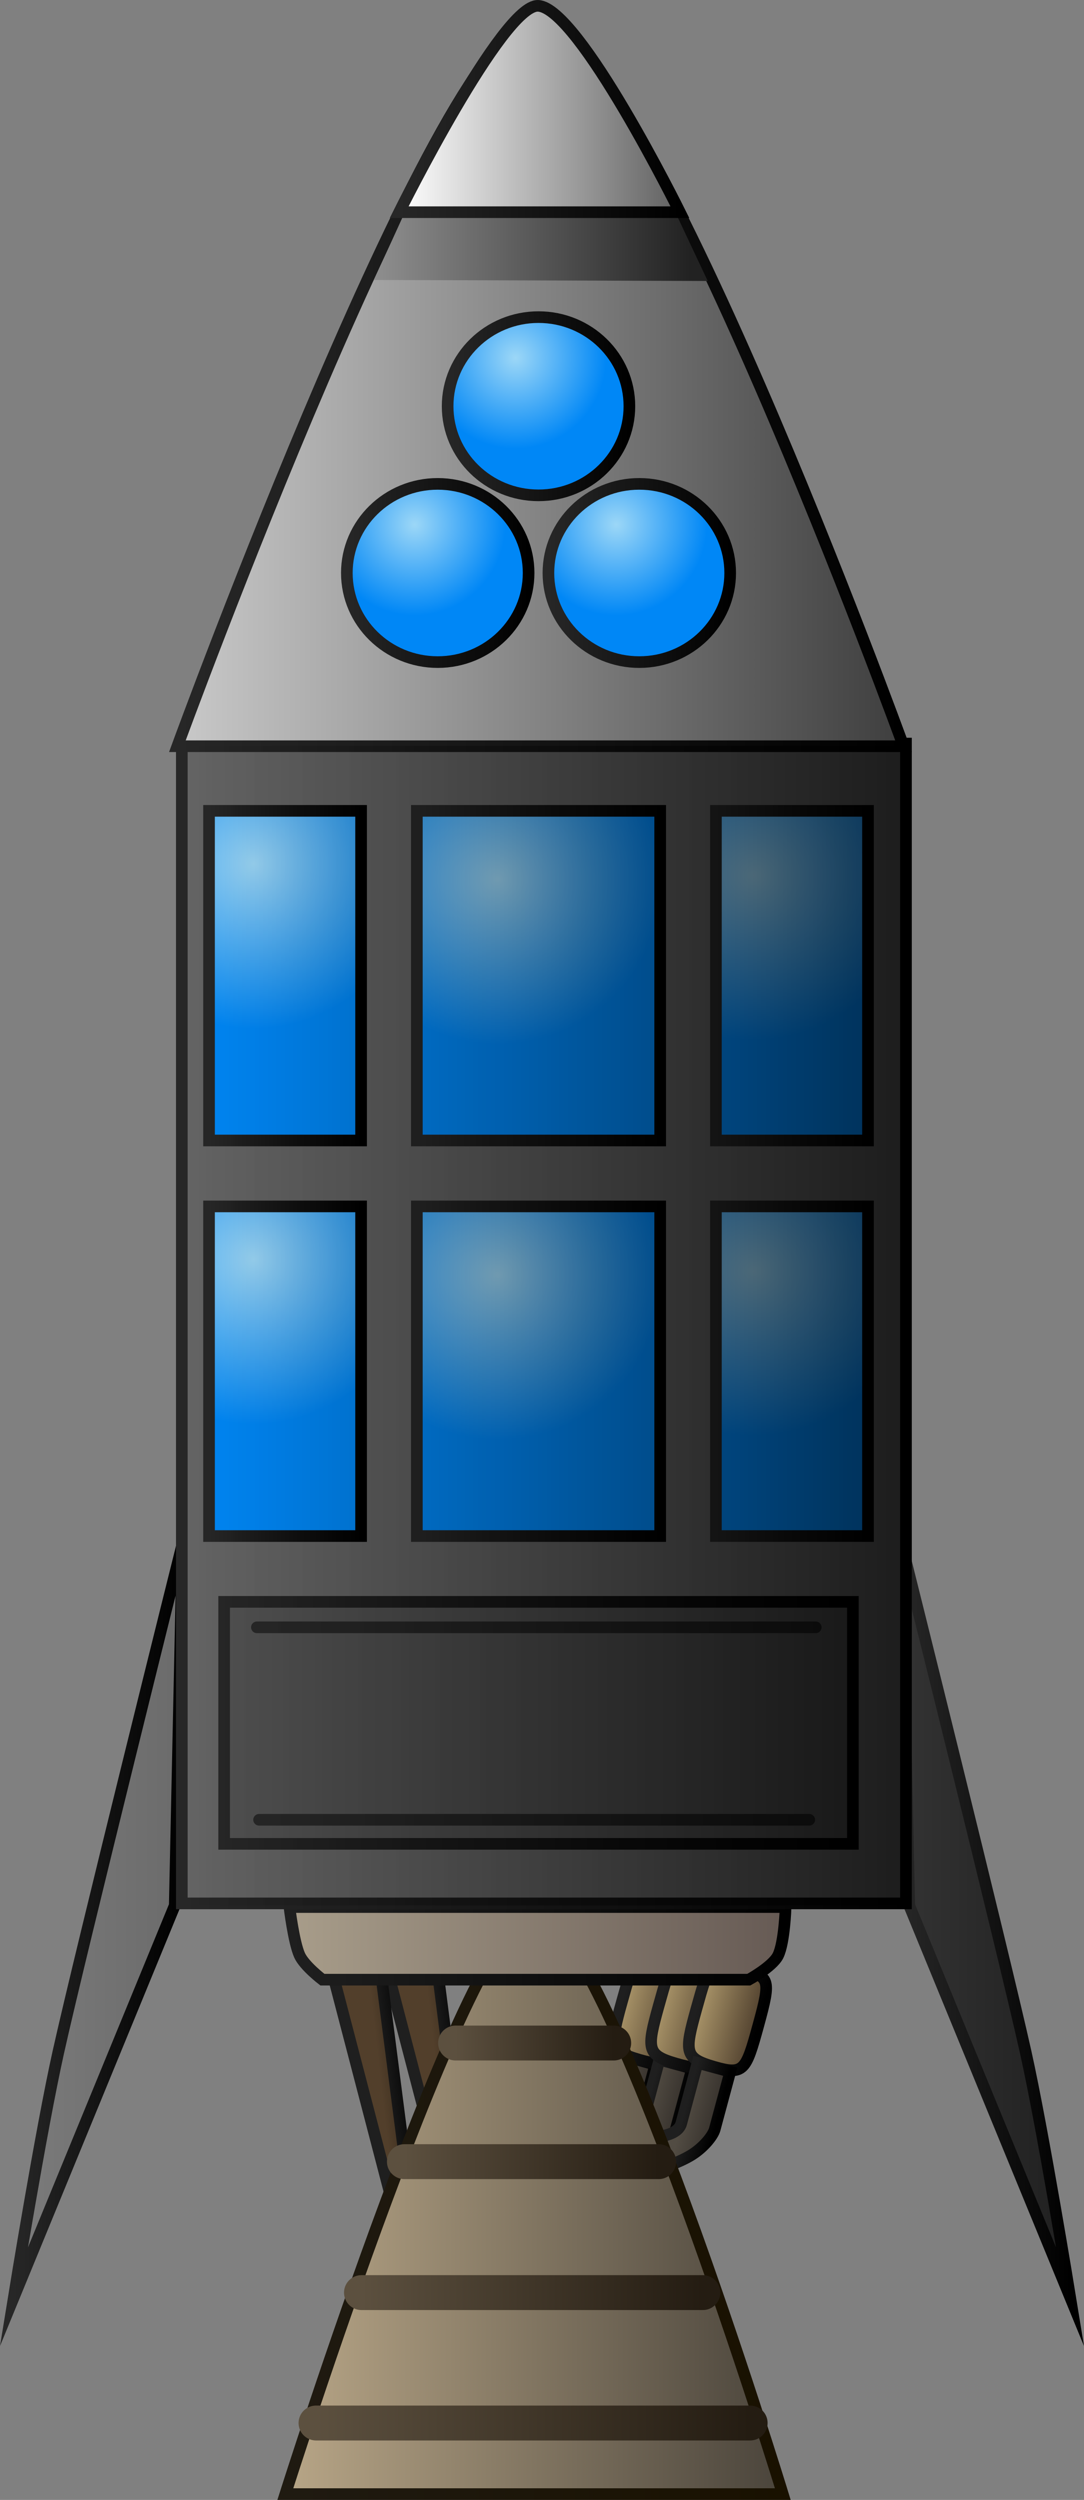 <svg version="1.1" xmlns="http://www.w3.org/2000/svg" xmlns:xlink="http://www.w3.org/1999/xlink" width="139.824" height="322.31" viewBox="0,0,139.824,322.31"><rect x="0" y="0" width="139.824" height="322.31" fill="#808080" stroke="none"/><defs><linearGradient x1="286.823" y1="204.143" x2="318.629" y2="204.143" gradientUnits="userSpaceOnUse" id="color-1"><stop offset="0" stop-color="#333333"/><stop offset="1" stop-color="#171717"/></linearGradient><linearGradient x1="308.578" y1="205.474" x2="286.823" y2="205.474" gradientUnits="userSpaceOnUse" id="color-2"><stop offset="0" stop-color="#000000"/><stop offset="1" stop-color="#272727"/></linearGradient><linearGradient x1="249.088" y1="229.455" x2="253.305" y2="230.59" gradientUnits="userSpaceOnUse" id="color-3"><stop offset="0" stop-color="#524c43"/><stop offset="1" stop-color="#36312c"/></linearGradient><linearGradient x1="249.088" y1="229.455" x2="253.305" y2="230.59" gradientUnits="userSpaceOnUse" id="color-4"><stop offset="0" stop-color="#1f1f1f"/><stop offset="1" stop-color="#000000"/></linearGradient><linearGradient x1="250.74" y1="216.024" x2="258.721" y2="218.173" gradientUnits="userSpaceOnUse" id="color-5"><stop offset="0" stop-color="#ab966a"/><stop offset="1" stop-color="#4f3f2d"/></linearGradient><linearGradient x1="250.74" y1="216.024" x2="258.721" y2="218.173" gradientUnits="userSpaceOnUse" id="color-6"><stop offset="0" stop-color="#1f1f1f"/><stop offset="1" stop-color="#000000"/></linearGradient><linearGradient x1="227.32" y1="229.216" x2="231.81" y2="228.71" gradientUnits="userSpaceOnUse" id="color-7"><stop offset="0" stop-color="#523f2b"/><stop offset="1" stop-color="#2e2316"/></linearGradient><linearGradient x1="227.32" y1="229.216" x2="231.81" y2="228.71" gradientUnits="userSpaceOnUse" id="color-8"><stop offset="0" stop-color="#1f1f1f"/><stop offset="1" stop-color="#000000"/></linearGradient><linearGradient x1="253.838" y1="229.955" x2="258.055" y2="231.09" gradientUnits="userSpaceOnUse" id="color-9"><stop offset="0" stop-color="#524c43"/><stop offset="1" stop-color="#36312c"/></linearGradient><linearGradient x1="253.838" y1="229.955" x2="258.055" y2="231.09" gradientUnits="userSpaceOnUse" id="color-10"><stop offset="0" stop-color="#1f1f1f"/><stop offset="1" stop-color="#000000"/></linearGradient><linearGradient x1="255.49" y1="216.524" x2="263.471" y2="218.673" gradientUnits="userSpaceOnUse" id="color-11"><stop offset="0" stop-color="#ab966a"/><stop offset="1" stop-color="#4f3f2d"/></linearGradient><linearGradient x1="255.49" y1="216.524" x2="263.471" y2="218.673" gradientUnits="userSpaceOnUse" id="color-12"><stop offset="0" stop-color="#1f1f1f"/><stop offset="1" stop-color="#000000"/></linearGradient><linearGradient x1="260.354" y1="216.929" x2="268.334" y2="219.077" gradientUnits="userSpaceOnUse" id="color-13"><stop offset="0" stop-color="#ab966a"/><stop offset="1" stop-color="#4f3f2d"/></linearGradient><linearGradient x1="260.354" y1="216.929" x2="268.334" y2="219.077" gradientUnits="userSpaceOnUse" id="color-14"><stop offset="0" stop-color="#1f1f1f"/><stop offset="1" stop-color="#000000"/></linearGradient><linearGradient x1="258.756" y1="230.368" x2="262.973" y2="231.503" gradientUnits="userSpaceOnUse" id="color-15"><stop offset="0" stop-color="#524c43"/><stop offset="1" stop-color="#36312c"/></linearGradient><linearGradient x1="258.756" y1="230.368" x2="262.973" y2="231.503" gradientUnits="userSpaceOnUse" id="color-16"><stop offset="0" stop-color="#1f1f1f"/><stop offset="1" stop-color="#000000"/></linearGradient><linearGradient x1="219.82" y1="227.966" x2="224.31" y2="227.46" gradientUnits="userSpaceOnUse" id="color-17"><stop offset="0" stop-color="#523f2b"/><stop offset="1" stop-color="#2e2316"/></linearGradient><linearGradient x1="219.82" y1="227.966" x2="224.31" y2="227.46" gradientUnits="userSpaceOnUse" id="color-18"><stop offset="0" stop-color="#1f1f1f"/><stop offset="1" stop-color="#000000"/></linearGradient><linearGradient x1="207.342" y1="241.894" x2="271.511" y2="241.894" gradientUnits="userSpaceOnUse" id="color-19"><stop offset="0" stop-color="#b8a687"/><stop offset="1" stop-color="#4a443b"/></linearGradient><linearGradient x1="207.342" y1="241.894" x2="271.511" y2="241.894" gradientUnits="userSpaceOnUse" id="color-20"><stop offset="0" stop-color="#1f1a11"/><stop offset="1" stop-color="#191100"/></linearGradient><linearGradient x1="229.3" y1="221.281" x2="249.7" y2="221.281" gradientUnits="userSpaceOnUse" id="color-21"><stop offset="0" stop-color="#5c503f"/><stop offset="1" stop-color="#241c12"/></linearGradient><linearGradient x1="222.7" y1="236.575" x2="255.5" y2="236.575" gradientUnits="userSpaceOnUse" id="color-22"><stop offset="0" stop-color="#5c503f"/><stop offset="1" stop-color="#241c12"/></linearGradient><linearGradient x1="217.163" y1="253.457" x2="261.198" y2="253.457" gradientUnits="userSpaceOnUse" id="color-23"><stop offset="0" stop-color="#5c503f"/><stop offset="1" stop-color="#241c12"/></linearGradient><linearGradient x1="211.3" y1="270.272" x2="267.3" y2="270.272" gradientUnits="userSpaceOnUse" id="color-24"><stop offset="0" stop-color="#5c503f"/><stop offset="1" stop-color="#241c12"/></linearGradient><linearGradient x1="207.875" y1="208.43" x2="271.875" y2="208.43" gradientUnits="userSpaceOnUse" id="color-25"><stop offset="0" stop-color="#a89d8a"/><stop offset="1" stop-color="#665a54"/></linearGradient><linearGradient x1="207.875" y1="208.43" x2="271.875" y2="208.43" gradientUnits="userSpaceOnUse" id="color-26"><stop offset="0" stop-color="#1f1f1f"/><stop offset="1" stop-color="#000000"/></linearGradient><linearGradient x1="194.078" y1="204.143" x2="162.272" y2="204.143" gradientUnits="userSpaceOnUse" id="color-27"><stop offset="0" stop-color="#6b6b6b"/><stop offset="1" stop-color="#838383"/></linearGradient><linearGradient x1="172.323" y1="205.474" x2="194.078" y2="205.474" gradientUnits="userSpaceOnUse" id="color-28"><stop offset="0" stop-color="#272727"/><stop offset="1" stop-color="#000000"/></linearGradient><linearGradient x1="193.99" y1="128.511" x2="287.399" y2="128.511" gradientUnits="userSpaceOnUse" id="color-29"><stop offset="0" stop-color="#646464"/><stop offset="1" stop-color="#555555"/></linearGradient><linearGradient x1="193.99" y1="128.511" x2="287.399" y2="128.511" gradientUnits="userSpaceOnUse" id="color-30"><stop offset="0" stop-color="#272727"/><stop offset="1" stop-color="#000000"/></linearGradient><linearGradient x1="199.45" y1="180" x2="280.55" y2="180" gradientUnits="userSpaceOnUse" id="color-31"><stop offset="0" stop-color="#515151"/><stop offset="1" stop-color="#414141"/></linearGradient><linearGradient x1="199.45" y1="180" x2="280.55" y2="180" gradientUnits="userSpaceOnUse" id="color-32"><stop offset="0" stop-color="#272727"/><stop offset="1" stop-color="#000000"/></linearGradient><linearGradient x1="203.674" y1="167.684" x2="275.763" y2="167.684" gradientUnits="userSpaceOnUse" id="color-33"><stop offset="0" stop-color="#282828"/><stop offset="1" stop-color="#1b1b1b"/></linearGradient><linearGradient x1="203.956" y1="192.498" x2="274.918" y2="192.498" gradientUnits="userSpaceOnUse" id="color-34"><stop offset="0" stop-color="#282828"/><stop offset="1" stop-color="#1b1b1b"/></linearGradient><linearGradient x1="193.416" y1="7.249" x2="287.084" y2="7.249" gradientUnits="userSpaceOnUse" id="color-35"><stop offset="0" stop-color="#c9c9c9"/><stop offset="1" stop-color="#3e3e3e"/></linearGradient><linearGradient x1="193.416" y1="7.249" x2="287.084" y2="7.249" gradientUnits="userSpaceOnUse" id="color-36"><stop offset="0" stop-color="#272727"/><stop offset="1" stop-color="#000000"/></linearGradient><linearGradient x1="219.775" y1="-35.737" x2="259.571" y2="-35.737" gradientUnits="userSpaceOnUse" id="color-37"><stop offset="0" stop-color="#8c8c8c"/><stop offset="1" stop-color="#222222"/></linearGradient><linearGradient x1="219.775" y1="-35.737" x2="259.571" y2="-35.737" gradientUnits="userSpaceOnUse" id="color-38"><stop offset="0" stop-color="#272727"/><stop offset="1" stop-color="#000000"/></linearGradient><linearGradient x1="222.025" y1="-28.071" x2="258.238" y2="-28.071" gradientUnits="userSpaceOnUse" id="color-39"><stop offset="0" stop-color="#ffffff"/><stop offset="1" stop-color="#606060"/></linearGradient><linearGradient x1="222.025" y1="-28.071" x2="258.238" y2="-28.071" gradientUnits="userSpaceOnUse" id="color-40"><stop offset="0" stop-color="#272727"/><stop offset="1" stop-color="#000000"/></linearGradient><radialGradient cx="224.023" cy="25.513" r="11.723" gradientUnits="userSpaceOnUse" id="color-41"><stop offset="0" stop-color="#9cd7f7"/><stop offset="1" stop-color="#0087f6"/></radialGradient><linearGradient x1="215.277" y1="31.75" x2="238.723" y2="31.75" gradientUnits="userSpaceOnUse" id="color-42"><stop offset="0" stop-color="#272727"/><stop offset="1" stop-color="#000000"/></linearGradient><radialGradient cx="237.023" cy="4.013" r="11.723" gradientUnits="userSpaceOnUse" id="color-43"><stop offset="0" stop-color="#9cd7f7"/><stop offset="1" stop-color="#0087f6"/></radialGradient><linearGradient x1="228.277" y1="10.25" x2="251.723" y2="10.25" gradientUnits="userSpaceOnUse" id="color-44"><stop offset="0" stop-color="#272727"/><stop offset="1" stop-color="#000000"/></linearGradient><radialGradient cx="250.023" cy="25.513" r="11.723" gradientUnits="userSpaceOnUse" id="color-45"><stop offset="0" stop-color="#9cd7f7"/><stop offset="1" stop-color="#0087f6"/></radialGradient><linearGradient x1="241.277" y1="31.75" x2="264.723" y2="31.75" gradientUnits="userSpaceOnUse" id="color-46"><stop offset="0" stop-color="#272727"/><stop offset="1" stop-color="#000000"/></linearGradient><radialGradient cx="203.25" cy="69.25" r="21.25" gradientUnits="userSpaceOnUse" id="color-47"><stop offset="0" stop-color="#9cd7f7"/><stop offset="1" stop-color="#0087f6"/></radialGradient><linearGradient x1="197.5" y1="83.667" x2="217.115" y2="83.667" gradientUnits="userSpaceOnUse" id="color-48"><stop offset="0" stop-color="#272727"/><stop offset="1" stop-color="#000000"/></linearGradient><radialGradient cx="234.75" cy="71.25" r="21.25" gradientUnits="userSpaceOnUse" id="color-49"><stop offset="0" stop-color="#9cd7f7"/><stop offset="1" stop-color="#0087f6"/></radialGradient><linearGradient x1="224.308" y1="83.667" x2="255.692" y2="83.667" gradientUnits="userSpaceOnUse" id="color-50"><stop offset="0" stop-color="#272727"/><stop offset="1" stop-color="#000000"/></linearGradient><radialGradient cx="267.75" cy="70.75" r="21.25" gradientUnits="userSpaceOnUse" id="color-51"><stop offset="0" stop-color="#9cd7f7"/><stop offset="1" stop-color="#0087f6"/></radialGradient><linearGradient x1="262.885" y1="83.667" x2="282.5" y2="83.667" gradientUnits="userSpaceOnUse" id="color-52"><stop offset="0" stop-color="#272727"/><stop offset="1" stop-color="#000000"/></linearGradient><radialGradient cx="203.25" cy="120.25" r="21.25" gradientUnits="userSpaceOnUse" id="color-53"><stop offset="0" stop-color="#9cd7f7"/><stop offset="1" stop-color="#0087f6"/></radialGradient><linearGradient x1="197.5" y1="134.667" x2="217.115" y2="134.667" gradientUnits="userSpaceOnUse" id="color-54"><stop offset="0" stop-color="#272727"/><stop offset="1" stop-color="#000000"/></linearGradient><radialGradient cx="234.75" cy="122.25" r="21.25" gradientUnits="userSpaceOnUse" id="color-55"><stop offset="0" stop-color="#9cd7f7"/><stop offset="1" stop-color="#0087f6"/></radialGradient><linearGradient x1="224.308" y1="134.667" x2="255.692" y2="134.667" gradientUnits="userSpaceOnUse" id="color-56"><stop offset="0" stop-color="#272727"/><stop offset="1" stop-color="#000000"/></linearGradient><radialGradient cx="267.75" cy="121.75" r="21.25" gradientUnits="userSpaceOnUse" id="color-57"><stop offset="0" stop-color="#9cd7f7"/><stop offset="1" stop-color="#0087f6"/></radialGradient><linearGradient x1="262.885" y1="134.667" x2="282.5" y2="134.667" gradientUnits="userSpaceOnUse" id="color-58"><stop offset="0" stop-color="#272727"/><stop offset="1" stop-color="#000000"/></linearGradient><linearGradient x1="194.25" y1="128.792" x2="286.75" y2="128.792" gradientUnits="userSpaceOnUse" id="color-59"><stop offset="0" stop-color="#000000" stop-opacity="0"/><stop offset="1" stop-color="#000000" stop-opacity="0.655"/></linearGradient><linearGradient x1="194.25" y1="128.792" x2="286.75" y2="128.792" gradientUnits="userSpaceOnUse" id="color-60"><stop offset="0" stop-color="#000000" stop-opacity="0"/><stop offset="1" stop-color="#000000" stop-opacity="0"/></linearGradient></defs><g transform="translate(-170.538,42.125)"><g data-paper-data="{&quot;isPaintingLayer&quot;:true}" fill-rule="nonzero" stroke-linejoin="miter" stroke-miterlimit="10" stroke-dasharray="" stroke-dashoffset="0" style="mix-blend-mode: normal"><path d="M287.823,203.545l-1,-46.636c0,0 13.161,52.725 16.014,65.534c2.257,10.134 5.741,31.597 5.741,31.597z" data-paper-data="{&quot;index&quot;:null}" fill="url(#color-1)" stroke="url(#color-2)" stroke-width="1.5" stroke-linecap="butt"/><g><path d="M247.331,235.981l3.514,-13.053l4.217,1.135l-3.514,13.053z" fill="url(#color-3)" stroke="url(#color-4)" stroke-width="1.5" stroke-linecap="butt"/><path d="M258.721,218.173c-1.586,5.773 -1.847,6.367 -5.696,5.265c-3.85,-1.102 -3.811,-1.932 -2.284,-7.413c1.686,-6.052 1.788,-6.476 5.696,-5.265c3.745,1.161 4.026,1.073 2.284,7.413z" fill="url(#color-5)" stroke="url(#color-6)" stroke-width="1.5" stroke-linecap="butt"/><path d="M230.725,251.043l-10.331,-39.585l6.41,-0.835l5.161,40.163z" fill="url(#color-7)" stroke="url(#color-8)" stroke-width="1.5" stroke-linecap="butt"/><path d="M252.081,236.481l3.514,-13.053l4.217,1.135l-3.514,13.053z" fill="url(#color-9)" stroke="url(#color-10)" stroke-width="1.5" stroke-linecap="butt"/><path d="M263.471,218.673c-1.586,5.773 -1.847,6.367 -5.696,5.265c-3.85,-1.102 -3.811,-1.932 -2.284,-7.413c1.686,-6.052 1.788,-6.476 5.696,-5.265c3.745,1.161 4.026,1.073 2.284,7.413z" fill="url(#color-11)" stroke="url(#color-12)" stroke-width="1.5" stroke-linecap="butt"/><path d="M268.334,219.077c-1.586,5.773 -1.847,6.367 -5.696,5.265c-3.85,-1.102 -3.811,-1.932 -2.284,-7.413c1.686,-6.052 1.788,-6.476 5.696,-5.265c3.745,1.161 4.026,1.073 2.284,7.413z" fill="url(#color-13)" stroke="url(#color-14)" stroke-width="1.5" stroke-linecap="butt"/><path d="M254.014,233.445c0,0 3.881,0.122 4.398,-1.8c0.631,-2.344 2.101,-7.804 2.101,-7.804l4.217,1.135c0,0 -1.378,5.121 -1.999,7.424c-0.232,0.861 -1.513,2.467 -3.245,3.462c-2.301,1.321 -5.166,1.937 -5.166,1.937z" fill="url(#color-15)" stroke="url(#color-16)" stroke-width="1.5" stroke-linecap="butt"/><path d="M223.225,249.793l-10.331,-39.585l6.41,-0.835l5.161,40.163z" fill="url(#color-17)" stroke="url(#color-18)" stroke-width="1.5" stroke-linecap="butt"/><path d="M207.342,279.436c0,0 23.96,-75.632 32.089,-75.081c9.299,0.63 32.08,75.081 32.08,75.081z" fill="url(#color-19)" stroke="url(#color-20)" stroke-width="1.5" stroke-linecap="butt"/><path d="M229.3,221.281h20.4" fill="none" stroke="url(#color-21)" stroke-width="4.5" stroke-linecap="round"/><path d="M255.5,236.575h-32.8" fill="none" stroke="url(#color-22)" stroke-width="4.5" stroke-linecap="round"/><path d="M261.198,253.457h-44.034" fill="none" stroke="url(#color-23)" stroke-width="4.5" stroke-linecap="round"/><path d="M211.3,270.272h56" fill="none" stroke="url(#color-24)" stroke-width="4.5" stroke-linecap="round"/><path d="M207.875,203.75h64c0,0 -0.144,4.611 -0.987,6.271c-0.722,1.424 -3.763,3.09 -3.763,3.09h-55c0,0 -2.318,-1.767 -2.94,-3.136c-0.765,-1.685 -1.31,-6.224 -1.31,-6.224z" fill="url(#color-25)" stroke="url(#color-26)" stroke-width="1.5" stroke-linecap="butt"/></g><path d="M172.323,254.04c0,0 3.483,-21.463 5.741,-31.597c2.853,-12.809 16.014,-65.534 16.014,-65.534l-1,46.636z" data-paper-data="{&quot;index&quot;:null}" fill="url(#color-27)" stroke="url(#color-28)" stroke-width="1.5" stroke-linecap="butt"/><path d="M193.99,203.279v-149.537h93.409v149.537z" fill="url(#color-29)" stroke="url(#color-30)" stroke-width="1.5" stroke-linecap="butt"/><path d="M199.45,195.6v-31.2h81.1v31.2z" fill="url(#color-31)" stroke="url(#color-32)" stroke-width="1.5" stroke-linecap="butt"/><path d="M203.674,167.684h72.089" fill="none" stroke="url(#color-33)" stroke-width="1.5" stroke-linecap="round"/><path d="M203.956,192.498h70.963" fill="none" stroke="url(#color-34)" stroke-width="1.5" stroke-linecap="round"/><path d="M193.416,54.086c0,0 34.489,-94.356 46.354,-93.669c13.574,0.786 47.315,93.669 47.315,93.669z" fill="url(#color-35)" stroke="url(#color-36)" stroke-width="1.5" stroke-linecap="butt"/><path d="M218.773,-6.026l3.739,-8.195l35.346,-0.096l3.966,8.416z" fill="url(#color-37)" stroke="url(#color-38)" stroke-width="0" stroke-linecap="butt"/><path d="M222.025,-14.767c0,0 13.334,-26.802 17.921,-26.607c5.248,0.223 18.292,26.607 18.292,26.607z" fill="url(#color-39)" stroke="url(#color-40)" stroke-width="1.5" stroke-linecap="butt"/><path d="M238.723,31.75c0,6.345 -5.249,11.489 -11.723,11.489c-6.474,0 -11.723,-5.144 -11.723,-11.489c0,-6.345 5.249,-11.489 11.723,-11.489c6.474,0 11.723,5.144 11.723,11.489z" fill="url(#color-41)" stroke="url(#color-42)" stroke-width="1.5" stroke-linecap="butt"/><path d="M251.723,10.25c0,6.345 -5.249,11.489 -11.723,11.489c-6.474,0 -11.723,-5.144 -11.723,-11.489c0,-6.345 5.249,-11.489 11.723,-11.489c6.474,0 11.723,5.144 11.723,11.489z" fill="url(#color-43)" stroke="url(#color-44)" stroke-width="1.5" stroke-linecap="butt"/><path d="M264.723,31.75c0,6.345 -5.249,11.489 -11.723,11.489c-6.474,0 -11.723,-5.144 -11.723,-11.489c0,-6.345 5.249,-11.489 11.723,-11.489c6.475,0 11.723,5.144 11.723,11.489z" fill="url(#color-45)" stroke="url(#color-46)" stroke-width="1.5" stroke-linecap="butt"/><path d="M197.5,104.917v-42.5h19.615v42.5z" fill="url(#color-47)" stroke="url(#color-48)" stroke-width="1.5" stroke-linecap="butt"/><path d="M224.308,104.917v-42.5h31.385v42.5z" fill="url(#color-49)" stroke="url(#color-50)" stroke-width="1.5" stroke-linecap="butt"/><path d="M262.885,104.917v-42.5h19.615v42.5z" fill="url(#color-51)" stroke="url(#color-52)" stroke-width="1.5" stroke-linecap="butt"/><path d="M197.5,155.917v-42.5h19.615v42.5z" fill="url(#color-53)" stroke="url(#color-54)" stroke-width="1.5" stroke-linecap="butt"/><path d="M224.308,155.917v-42.5h31.385v42.5z" fill="url(#color-55)" stroke="url(#color-56)" stroke-width="1.5" stroke-linecap="butt"/><path d="M262.885,155.917v-42.5h19.615v42.5z" fill="url(#color-57)" stroke="url(#color-58)" stroke-width="1.5" stroke-linecap="butt"/><path d="M194.25,203.542v-149.5h92.5v149.5z" fill="url(#color-59)" stroke="url(#color-60)" stroke-width="0" stroke-linecap="butt"/></g></g></svg>